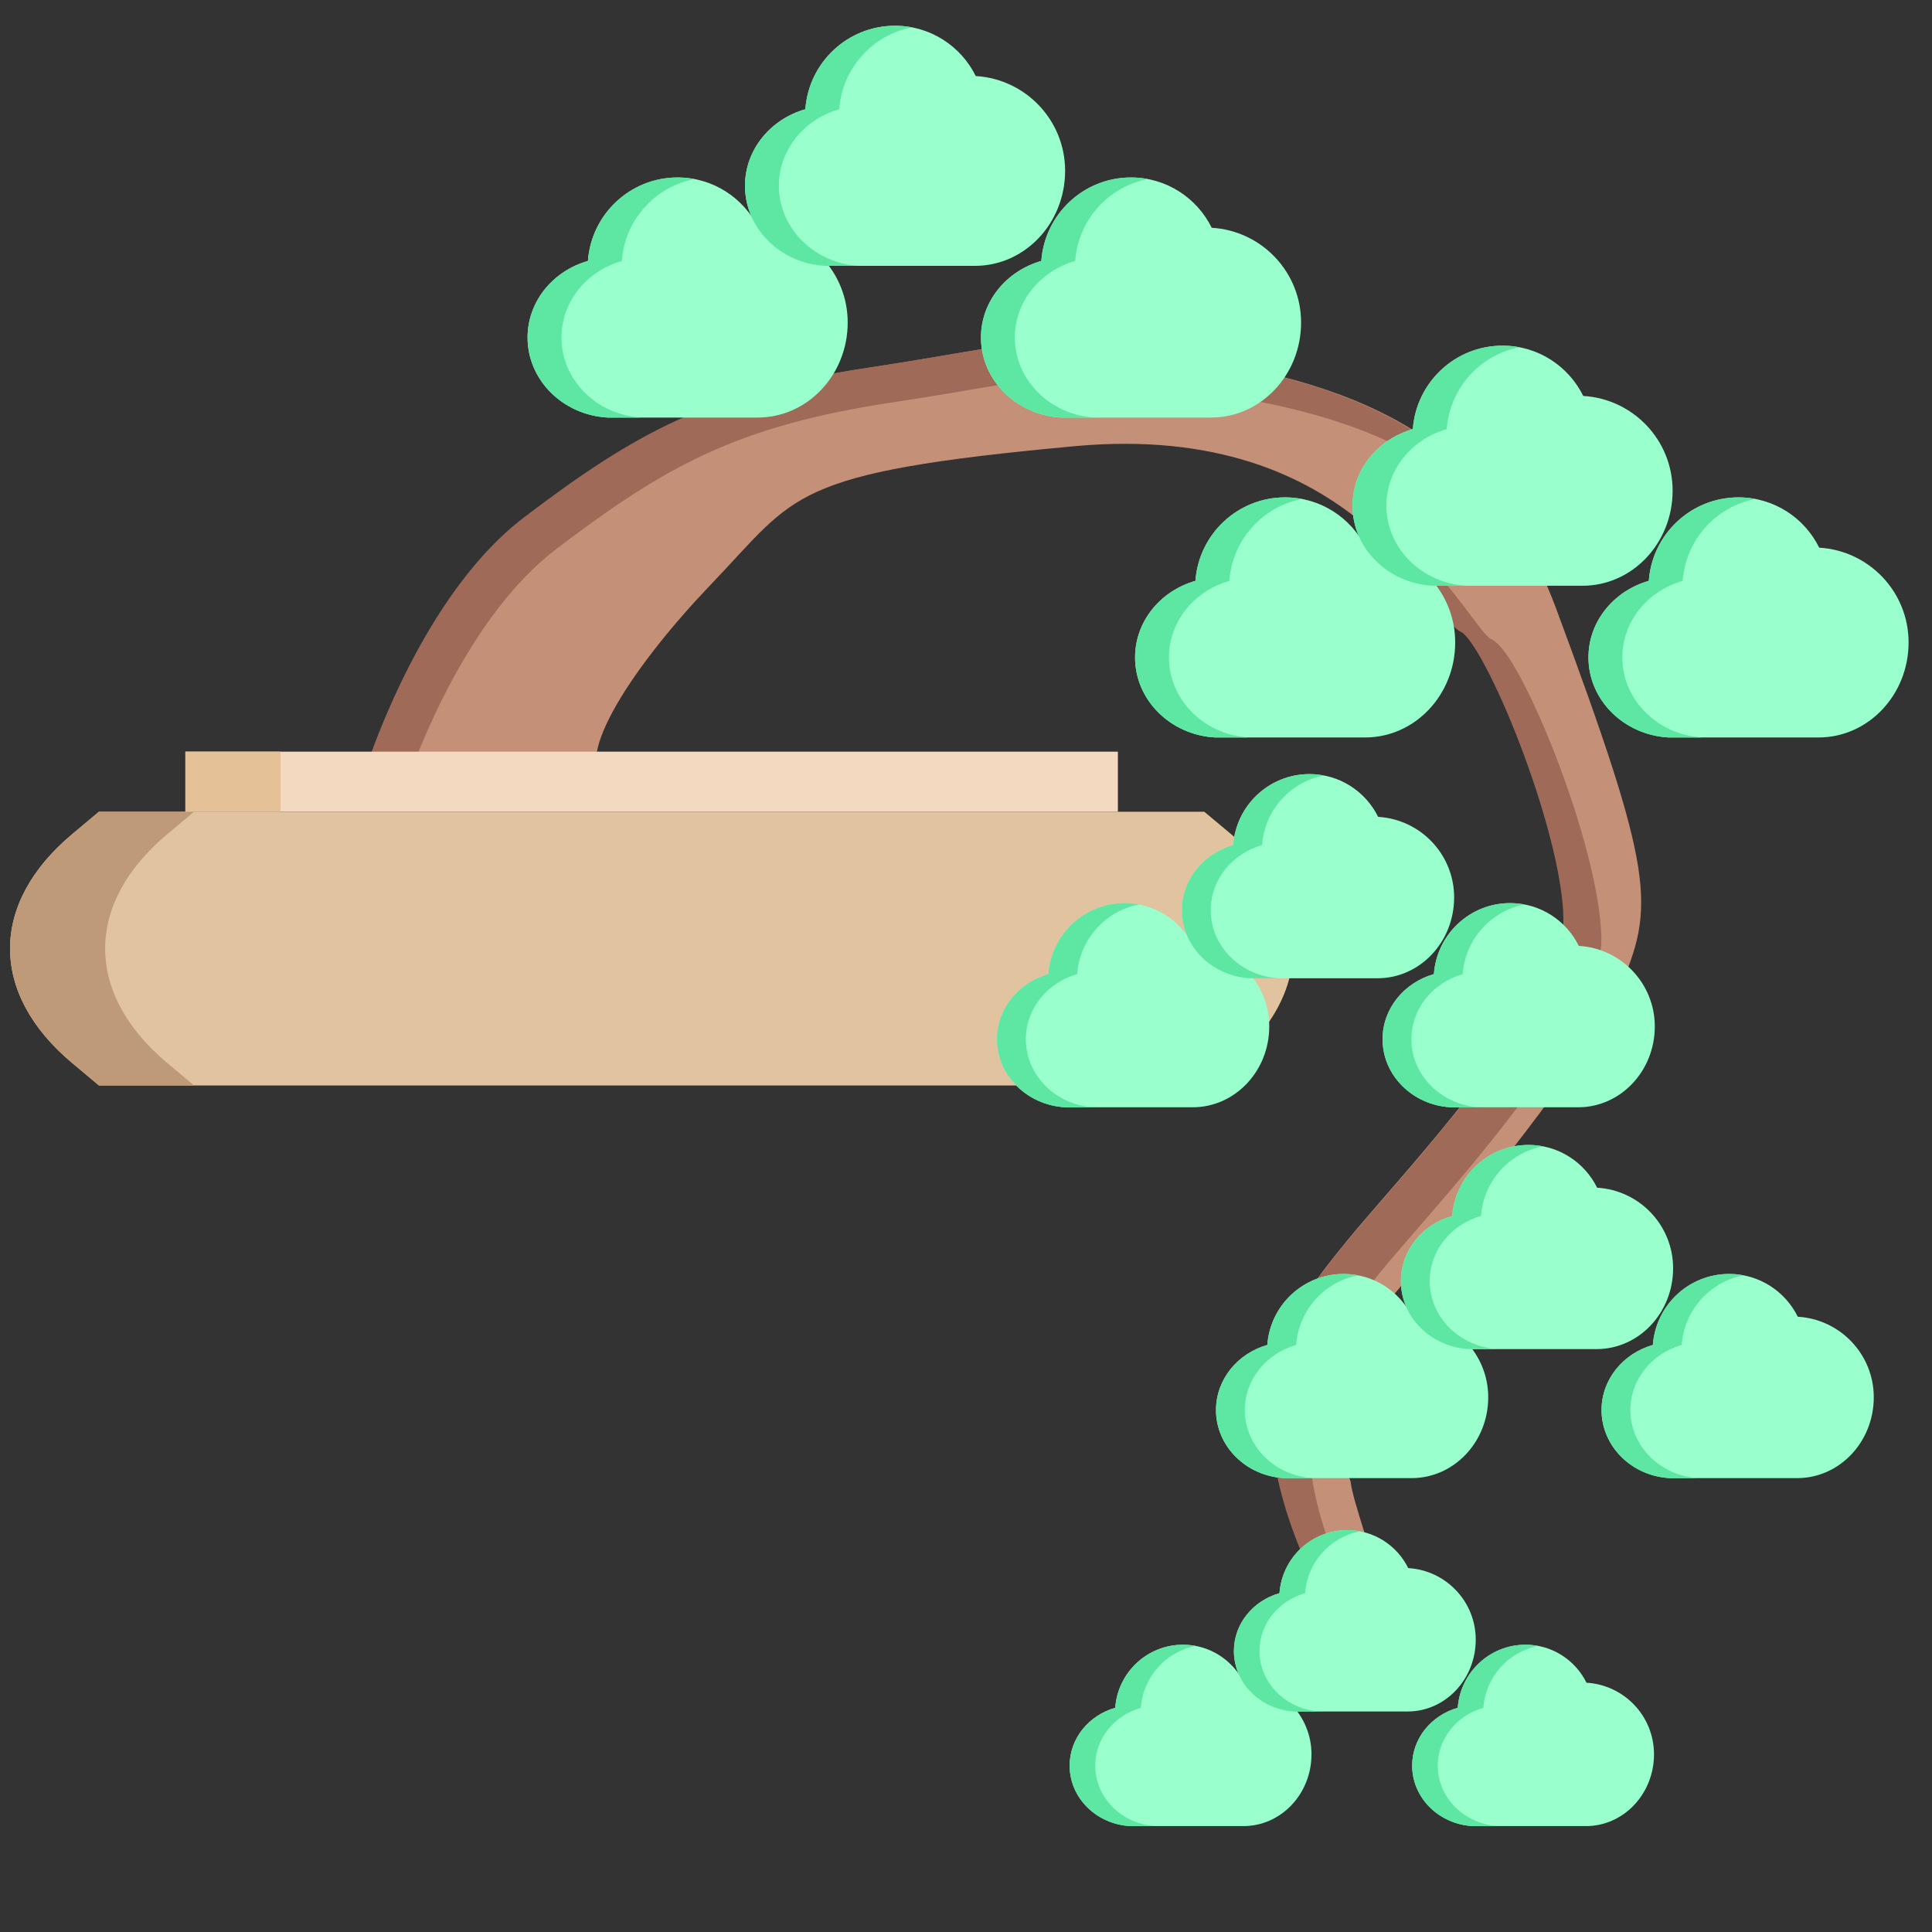 <?xml version="1.0" encoding="UTF-8" standalone="no"?>
<!-- Created with Inkscape (http://www.inkscape.org/) -->

<svg
   width="500"
   height="500"
   viewBox="0 0 132.292 132.292"
   version="1.1"
   id="svg2515"
   inkscape:version="1.1.2 (b8e25be833, 2022-02-05)"
   sodipodi:docname="bonsai06s06normal.svg"
   inkscape:export-filename="C:\Users\Lenovo\Desktop\Coding\Media files\Bonsais\bonsai06.png"
   inkscape:export-xdpi="96"
   inkscape:export-ydpi="96"
   xmlns:inkscape="http://www.inkscape.org/namespaces/inkscape"
   xmlns:sodipodi="http://sodipodi.sourceforge.net/DTD/sodipodi-0.dtd"
   xmlns="http://www.w3.org/2000/svg"
   xmlns:svg="http://www.w3.org/2000/svg"
   xmlns:sketch="http://www.bohemiancoding.com/sketch/ns">
  <rect x="0" y="0" width="132.292" height="132.292" fill="#333333" stroke="none"/>
  <sodipodi:namedview
     id="namedview2517"
     pagecolor="#ffffff"
     bordercolor="#666666"
     borderopacity="1.0"
     inkscape:pageshadow="2"
     inkscape:pageopacity="0.0"
     inkscape:pagecheckerboard="0"
     inkscape:document-units="mm"
     showgrid="false"
     units="px"
     inkscape:zoom="1.4142136"
     inkscape:cx="272.58966"
     inkscape:cy="248.54803"
     inkscape:window-width="1920"
     inkscape:window-height="1001"
     inkscape:window-x="-9"
     inkscape:window-y="-9"
     inkscape:window-maximized="1"
     inkscape:current-layer="g17992"
     showguides="false" />
  <defs
     id="defs2512">
    <marker
       style="overflow:visible"
       id="Arrow1Sstart"
       refX="0.0"
       refY="0.0"
       orient="auto"
       inkscape:stockid="Arrow1Sstart"
       inkscape:isstock="true">
      <path
         transform="scale(0.2) translate(6,0)"
         style="fill-rule:evenodd;fill:context-stroke;stroke:context-stroke;stroke-width:1.0pt"
         d="M 0.0,0.0 L 5.0,-5.0 L -12.5,0.0 L 5.0,5.0 L 0.0,0.0 z "
         id="path24092" />
    </marker>
    <marker
       style="overflow:visible"
       id="Arrow1Mstart"
       refX="0.0"
       refY="0.0"
       orient="auto"
       inkscape:stockid="Arrow1Mstart"
       inkscape:isstock="true">
      <path
         transform="scale(0.4) translate(10,0)"
         style="fill-rule:evenodd;fill:context-stroke;stroke:context-stroke;stroke-width:1.0pt"
         d="M 0.0,0.0 L 5.0,-5.0 L -12.5,0.0 L 5.0,5.0 L 0.0,0.0 z "
         id="path24086" />
    </marker>
    <marker
       style="overflow:visible"
       id="Arrow1Lstart"
       refX="0.0"
       refY="0.0"
       orient="auto"
       inkscape:stockid="Arrow1Lstart"
       inkscape:isstock="true">
      <path
         transform="scale(0.8) translate(12.5,0)"
         style="fill-rule:evenodd;fill:context-stroke;stroke:context-stroke;stroke-width:1.0pt"
         d="M 0.0,0.0 L 5.0,-5.0 L -12.5,0.0 L 5.0,5.0 L 0.0,0.0 z "
         id="path24080" />
    </marker>
    <marker
       style="overflow:visible;"
       id="Arrow1Lend"
       refX="0.0"
       refY="0.0"
       orient="auto"
       inkscape:stockid="Arrow1Lend"
       inkscape:isstock="true">
      <path
         transform="scale(0.8) rotate(180) translate(12.5,0)"
         style="fill-rule:evenodd;fill:context-stroke;stroke:context-stroke;stroke-width:1.0pt;"
         d="M 0.0,0.0 L 5.0,-5.0 L -12.5,0.0 L 5.0,5.0 L 0.0,0.0 z "
         id="path24083" />
    </marker>
  </defs>
  <g
     inkscape:label="Full Cascade Style"
     inkscape:groupmode="layer"
     id="g17992"
     style="display:inline">
    <g
       id="g17906"
       transform="translate(124.689,23.388)">
      <path
         style="fill:#c49078;fill-opacity:1;stroke:#c49078;stroke-width:1;stroke-linecap:round;stroke-linejoin:round;stroke-miterlimit:4;stroke-dasharray:none;stroke-opacity:1"
         d="m -99.5,30.839 c 0,0 3.639,-12.736 11.176,-18.454 7.538,-5.718 12.497,-8.478 23.143,-10.087 10.646,-1.609 11.595,-2.514 19.483,-1.089 7.888,1.425 21.667,2.638 27.063,17.164 6.816,18.35 6.726,20.263 4.387,25.722 -2.339,5.458 -12.83,17.761 -15.335,20.793 -4.938,5.978 -5.458,8.317 -3.119,13.256 0.331,2.903 6.162,16.325 -1.302,6.779 -6.495,-13.277 -1.297,-18.995 1.822,-22.894 3.119,-3.899 15.179,-16.423 15.075,-22.613 -0.104,-6.19 -5.458,-19.234 -7.278,-20.013 -1.819,-0.78 -7.018,-14.555 -26.771,-12.736 -19.753,1.819 -19.234,3.379 -25.212,9.617 -5.153,5.377 -9.877,12.216 -7.278,14.035 2.599,1.819 -15.855,0.52 -15.855,0.52 z"
         id="path17902"
         sodipodi:nodetypes="cssssssccssssssc" />
      <path
         id="path17904"
         style="display:inline;fill:#9f6a57;fill-opacity:1;stroke:#9f6a57;stroke-width:3.78;stroke-linecap:round;stroke-linejoin:round;stroke-miterlimit:4;stroke-dasharray:none;stroke-opacity:1"
         d="m -198.508,1.9 c -11.866,0.222 -22.698,2.985 -47.846,6.785 -40.237,6.081 -58.981,16.513 -87.469,38.125 -28.488,21.612 -42.24,69.746 -42.24,69.746 0,0 4.051,0.251 7.529,0.463 4.265,-12.64 17.664,-47.52 40.734,-65.021 28.488,-21.612 47.234,-32.044 87.471,-38.125 40.237,-6.081 43.823,-9.501 73.637,-4.115 20.118,3.635 50.364,6.927 74.182,25.539 C -117.043,12.063 -150.858,8.517 -172.717,4.568 -183.897,2.549 -191.388,1.767 -198.508,1.9 Z m 85.471,47.498 c 12.09,11.36 17.784,22.611 20.875,23.936 6.876,2.947 27.112,52.246 27.506,75.641 0.394,23.395 -45.188,70.73 -56.977,85.465 -11.788,14.735 -31.437,36.348 -6.889,86.527 6.327,8.092 10.122,11.807 12.195,12.594 -1.725,-1.897 -3.752,-4.311 -6.172,-7.406 -24.548,-50.18 -4.9,-71.792 6.889,-86.527 11.788,-14.735 57.37,-62.07 56.977,-85.465 C -59.027,130.767 -79.262,81.469 -86.139,78.521 -89.703,76.994 -96.725,62.271 -113.037,49.398 Z"
         transform="scale(0.265)" />
    </g>
    <g
       id="g1638-6-9"
       transform="matrix(0.465,0,0,-0.259,-410.09,410.306)"
       style="display:inline">
      <path
         d="m 1063.22,1363.63 -3.97,5.96 H 896.482 l -3.956,-5.96 c -12.178,-18.31 -12.178,-42.14 0,-60.45 l 3.956,-5.96 h 162.768 l 3.97,5.96 c 12.17,18.31 12.17,42.14 0,60.45"
         style="fill:#e1c39f;fill-opacity:1;fill-rule:nonzero;stroke:none;stroke-width:0.1"
         id="path314-0-6-2" />
      <path
         d="m 909.212,1385.47 h 137.318 v -15.88 H 909.212 v 15.88"
         style="fill:#f3d9bf;fill-opacity:1;fill-rule:nonzero;stroke:none;stroke-width:0.1"
         id="path316-2-8" />
      <path
         d="m 906.53,1363.63 3.957,5.96 h -14.005 l -3.956,-5.96 c -12.178,-18.31 -12.178,-42.14 0,-60.45 l 3.956,-5.96 h 14.005 l -3.957,5.96 c -12.177,18.31 -12.177,42.14 0,60.45"
         style="fill:#be9a79;fill-opacity:1;fill-rule:nonzero;stroke:none;stroke-width:0.1"
         id="path326-2-5" />
      <path
         d="m 909.212,1385.47 h 14.005 v -15.88 h -14.005 v 15.88"
         style="fill:#e4c196;fill-opacity:1;fill-rule:nonzero;stroke:none;stroke-width:0.1"
         id="path328-0-85" />
    </g>
    <g
       id="g22226-7-9-2-1-7-1-9-9"
       transform="matrix(0.548,0,0,0.548,-17.074,-24.525)"
       style="display:inline">
      <g
         id="g22138-0-2-3-3-8-5-6-7"
         transform="translate(-26.833,54.443)">
        <g
           id="Page-1-8-2-4-6-9-2-5-2-6"
           stroke="none"
           stroke-width="1"
           fill="none"
           fill-rule="evenodd"
           sketch:type="MSPage"
           style="fill:#81cc29;fill-opacity:1"
           transform="matrix(1.25,0,0,1.25,123.912,12.486)">
          <g
             id="Icon-Set-Filled-29-3-8-1-3-1-6-7"
             sketch:type="MSLayerGroup"
             transform="translate(-519,-781)"
             fill="#000000"
             style="fill:#81cc29;fill-opacity:1">
            <path
               d="M 542.067,786.028 C 540.599,783.053 537.543,781 534,781 c -4.749,0 -8.63,3.682 -8.967,8.345 C 521.542,790.34 519,793.39 519,797 c 0,4.26 3.54,7.755 8,8 h 15 c 4.966,0 9,-4.253 9,-9.5 0,-5.056 -3.951,-9.177 -8.933,-9.472"
               id="cloud-6-3-9-3-3-5-0-9"
               sketch:type="MSShapeGroup"
               style="fill:#99ffcc;fill-opacity:1" />
          </g>
        </g>
        <path
           id="cloud-7-3-9-3-2-2-1-5-4"
           style="fill:#5de7a2;fill-opacity:1;fill-rule:evenodd;stroke:none;stroke-width:1.25"
           d="m 142.661,12.485 c -5.936,0 -10.787,4.603 -11.209,10.431 -4.364,1.244 -7.542,5.056 -7.542,9.569 0,5.325 4.425,9.694 10,10 h 4.234 c -5.575,-0.306 -10,-4.675 -10,-10 0,-4.512 3.178,-8.325 7.542,-9.569 0.37,-5.117 4.154,-9.289 9.09,-10.231 -0.685,-0.131 -1.391,-0.201 -2.115,-0.201 z" />
      </g>
      <g
         id="g22138-4-6-3-7-9-4-4-0-3"
         transform="translate(0.334,35.485)"
         style="display:inline">
        <g
           id="Page-1-8-0-8-6-2-5-8-5-9-8"
           stroke="none"
           stroke-width="1"
           fill="none"
           fill-rule="evenodd"
           sketch:type="MSPage"
           style="fill:#81cc29;fill-opacity:1"
           transform="matrix(1.25,0,0,1.25,123.912,12.486)">
          <g
             id="Icon-Set-Filled-2-7-9-1-2-5-8-4-8"
             sketch:type="MSLayerGroup"
             transform="translate(-519,-781)"
             fill="#000000"
             style="fill:#81cc29;fill-opacity:1">
            <path
               d="M 542.067,786.028 C 540.599,783.053 537.543,781 534,781 c -4.749,0 -8.63,3.682 -8.967,8.345 C 521.542,790.34 519,793.39 519,797 c 0,4.26 3.54,7.755 8,8 h 15 c 4.966,0 9,-4.253 9,-9.5 0,-5.056 -3.951,-9.177 -8.933,-9.472"
               id="cloud-1-4-0-9-8-7-3-6-5"
               sketch:type="MSShapeGroup"
               style="fill:#99ffcc;fill-opacity:1" />
          </g>
        </g>
        <path
           id="cloud-7-8-8-3-7-8-5-1-6-2"
           style="fill:#5de7a2;fill-opacity:1;fill-rule:evenodd;stroke:none;stroke-width:1.25"
           d="m 142.661,12.485 c -5.936,0 -10.787,4.603 -11.209,10.431 -4.364,1.244 -7.542,5.056 -7.542,9.569 0,5.325 4.425,9.694 10,10 h 4.234 c -5.575,-0.306 -10,-4.675 -10,-10 0,-4.512 3.178,-8.325 7.542,-9.569 0.37,-5.117 4.154,-9.289 9.09,-10.231 -0.685,-0.131 -1.391,-0.201 -2.115,-0.201 z" />
      </g>
      <g
         id="g22138-5-3-3-7-3-8-2-5-5"
         transform="translate(29.819,54.443)"
         style="display:inline">
        <g
           id="Page-1-8-4-1-3-5-1-2-5-5-3"
           stroke="none"
           stroke-width="1"
           fill="none"
           fill-rule="evenodd"
           sketch:type="MSPage"
           style="fill:#81cc29;fill-opacity:1"
           transform="matrix(1.25,0,0,1.25,123.912,12.486)">
          <g
             id="Icon-Set-Filled-8-8-5-8-2-7-4-6-28"
             sketch:type="MSLayerGroup"
             transform="translate(-519,-781)"
             fill="#000000"
             style="fill:#81cc29;fill-opacity:1">
            <path
               d="M 542.067,786.028 C 540.599,783.053 537.543,781 534,781 c -4.749,0 -8.63,3.682 -8.967,8.345 C 521.542,790.34 519,793.39 519,797 c 0,4.26 3.54,7.755 8,8 h 15 c 4.966,0 9,-4.253 9,-9.5 0,-5.056 -3.951,-9.177 -8.933,-9.472"
               id="cloud-3-11-3-0-3-6-8-6-4"
               sketch:type="MSShapeGroup"
               style="fill:#99ffcc;fill-opacity:1" />
          </g>
        </g>
        <path
           id="cloud-7-4-4-6-2-0-5-8-0-0"
           style="fill:#5de7a2;fill-opacity:1;fill-rule:evenodd;stroke:none;stroke-width:1.25"
           d="m 142.661,12.485 c -5.936,0 -10.787,4.603 -11.209,10.431 -4.364,1.244 -7.542,5.056 -7.542,9.569 0,5.325 4.425,9.694 10,10 h 4.234 c -5.575,-0.306 -10,-4.675 -10,-10 0,-4.512 3.178,-8.325 7.542,-9.569 0.37,-5.117 4.154,-9.289 9.09,-10.231 -0.685,-0.131 -1.391,-0.201 -2.115,-0.201 z" />
      </g>
    </g>
    <g
       id="g22226-7-9-2-1-7-1-9-7"
       transform="matrix(0.548,0,0,0.548,24.524,-2.62)"
       style="display:inline">
      <g
         id="g22138-0-2-3-3-8-5-6-0"
         transform="translate(-26.833,54.443)">
        <g
           id="Page-1-8-2-4-6-9-2-5-2-0"
           stroke="none"
           stroke-width="1"
           fill="none"
           fill-rule="evenodd"
           sketch:type="MSPage"
           style="fill:#81cc29;fill-opacity:1"
           transform="matrix(1.25,0,0,1.25,123.912,12.486)">
          <g
             id="Icon-Set-Filled-29-3-8-1-3-1-6-1"
             sketch:type="MSLayerGroup"
             transform="translate(-519,-781)"
             fill="#000000"
             style="fill:#81cc29;fill-opacity:1">
            <path
               d="M 542.067,786.028 C 540.599,783.053 537.543,781 534,781 c -4.749,0 -8.63,3.682 -8.967,8.345 C 521.542,790.34 519,793.39 519,797 c 0,4.26 3.54,7.755 8,8 h 15 c 4.966,0 9,-4.253 9,-9.5 0,-5.056 -3.951,-9.177 -8.933,-9.472"
               id="cloud-6-3-9-3-3-5-0-1"
               sketch:type="MSShapeGroup"
               style="fill:#99ffcc;fill-opacity:1" />
          </g>
        </g>
        <path
           id="cloud-7-3-9-3-2-2-1-5-6"
           style="fill:#5de7a2;fill-opacity:1;fill-rule:evenodd;stroke:none;stroke-width:1.25"
           d="m 142.661,12.485 c -5.936,0 -10.787,4.603 -11.209,10.431 -4.364,1.244 -7.542,5.056 -7.542,9.569 0,5.325 4.425,9.694 10,10 h 4.234 c -5.575,-0.306 -10,-4.675 -10,-10 0,-4.512 3.178,-8.325 7.542,-9.569 0.37,-5.117 4.154,-9.289 9.09,-10.231 -0.685,-0.131 -1.391,-0.201 -2.115,-0.201 z" />
      </g>
      <g
         id="g22138-4-6-3-7-9-4-4-0-35"
         transform="translate(0.334,35.485)"
         style="display:inline">
        <g
           id="Page-1-8-0-8-6-2-5-8-5-9-3"
           stroke="none"
           stroke-width="1"
           fill="none"
           fill-rule="evenodd"
           sketch:type="MSPage"
           style="fill:#81cc29;fill-opacity:1"
           transform="matrix(1.25,0,0,1.25,123.912,12.486)">
          <g
             id="Icon-Set-Filled-2-7-9-1-2-5-8-4-87"
             sketch:type="MSLayerGroup"
             transform="translate(-519,-781)"
             fill="#000000"
             style="fill:#81cc29;fill-opacity:1">
            <path
               d="M 542.067,786.028 C 540.599,783.053 537.543,781 534,781 c -4.749,0 -8.63,3.682 -8.967,8.345 C 521.542,790.34 519,793.39 519,797 c 0,4.26 3.54,7.755 8,8 h 15 c 4.966,0 9,-4.253 9,-9.5 0,-5.056 -3.951,-9.177 -8.933,-9.472"
               id="cloud-1-4-0-9-8-7-3-6-6"
               sketch:type="MSShapeGroup"
               style="fill:#99ffcc;fill-opacity:1" />
          </g>
        </g>
        <path
           id="cloud-7-8-8-3-7-8-5-1-6-1"
           style="fill:#5de7a2;fill-opacity:1;fill-rule:evenodd;stroke:none;stroke-width:1.25"
           d="m 142.661,12.485 c -5.936,0 -10.787,4.603 -11.209,10.431 -4.364,1.244 -7.542,5.056 -7.542,9.569 0,5.325 4.425,9.694 10,10 h 4.234 c -5.575,-0.306 -10,-4.675 -10,-10 0,-4.512 3.178,-8.325 7.542,-9.569 0.37,-5.117 4.154,-9.289 9.09,-10.231 -0.685,-0.131 -1.391,-0.201 -2.115,-0.201 z" />
      </g>
      <g
         id="g22138-5-3-3-7-3-8-2-5-6"
         transform="translate(29.819,54.443)"
         style="display:inline">
        <g
           id="Page-1-8-4-1-3-5-1-2-5-5-9"
           stroke="none"
           stroke-width="1"
           fill="none"
           fill-rule="evenodd"
           sketch:type="MSPage"
           style="fill:#81cc29;fill-opacity:1"
           transform="matrix(1.25,0,0,1.25,123.912,12.486)">
          <g
             id="Icon-Set-Filled-8-8-5-8-2-7-4-6-5"
             sketch:type="MSLayerGroup"
             transform="translate(-519,-781)"
             fill="#000000"
             style="fill:#81cc29;fill-opacity:1">
            <path
               d="M 542.067,786.028 C 540.599,783.053 537.543,781 534,781 c -4.749,0 -8.63,3.682 -8.967,8.345 C 521.542,790.34 519,793.39 519,797 c 0,4.26 3.54,7.755 8,8 h 15 c 4.966,0 9,-4.253 9,-9.5 0,-5.056 -3.951,-9.177 -8.933,-9.472"
               id="cloud-3-11-3-0-3-6-8-6-1"
               sketch:type="MSShapeGroup"
               style="fill:#99ffcc;fill-opacity:1" />
          </g>
        </g>
        <path
           id="cloud-7-4-4-6-2-0-5-8-0-02"
           style="fill:#5de7a2;fill-opacity:1;fill-rule:evenodd;stroke:none;stroke-width:1.25"
           d="m 142.661,12.485 c -5.936,0 -10.787,4.603 -11.209,10.431 -4.364,1.244 -7.542,5.056 -7.542,9.569 0,5.325 4.425,9.694 10,10 h 4.234 c -5.575,-0.306 -10,-4.675 -10,-10 0,-4.512 3.178,-8.325 7.542,-9.569 0.37,-5.117 4.154,-9.289 9.09,-10.231 -0.685,-0.131 -1.391,-0.201 -2.115,-0.201 z" />
      </g>
    </g>
    <g
       id="g22226-7-9-2-1-7-1-9-4"
       transform="matrix(0.466,0,0,0.466,23.032,30.651)"
       style="display:inline">
      <g
         id="g22138-0-2-3-3-8-5-6-01"
         transform="translate(-26.833,54.443)">
        <g
           id="Page-1-8-2-4-6-9-2-5-2-7"
           stroke="none"
           stroke-width="1"
           fill="none"
           fill-rule="evenodd"
           sketch:type="MSPage"
           style="fill:#81cc29;fill-opacity:1"
           transform="matrix(1.25,0,0,1.25,123.912,12.486)">
          <g
             id="Icon-Set-Filled-29-3-8-1-3-1-6-3"
             sketch:type="MSLayerGroup"
             transform="translate(-519,-781)"
             fill="#000000"
             style="fill:#81cc29;fill-opacity:1">
            <path
               d="M 542.067,786.028 C 540.599,783.053 537.543,781 534,781 c -4.749,0 -8.63,3.682 -8.967,8.345 C 521.542,790.34 519,793.39 519,797 c 0,4.26 3.54,7.755 8,8 h 15 c 4.966,0 9,-4.253 9,-9.5 0,-5.056 -3.951,-9.177 -8.933,-9.472"
               id="cloud-6-3-9-3-3-5-0-0"
               sketch:type="MSShapeGroup"
               style="fill:#99ffcc;fill-opacity:1" />
          </g>
        </g>
        <path
           id="cloud-7-3-9-3-2-2-1-5-7"
           style="fill:#5de7a2;fill-opacity:1;fill-rule:evenodd;stroke:none;stroke-width:1.25"
           d="m 142.661,12.485 c -5.936,0 -10.787,4.603 -11.209,10.431 -4.364,1.244 -7.542,5.056 -7.542,9.569 0,5.325 4.425,9.694 10,10 h 4.234 c -5.575,-0.306 -10,-4.675 -10,-10 0,-4.512 3.178,-8.325 7.542,-9.569 0.37,-5.117 4.154,-9.289 9.09,-10.231 -0.685,-0.131 -1.391,-0.201 -2.115,-0.201 z" />
      </g>
      <g
         id="g22138-4-6-3-7-9-4-4-0-42"
         transform="translate(0.334,35.485)"
         style="display:inline">
        <g
           id="Page-1-8-0-8-6-2-5-8-5-9-6"
           stroke="none"
           stroke-width="1"
           fill="none"
           fill-rule="evenodd"
           sketch:type="MSPage"
           style="fill:#81cc29;fill-opacity:1"
           transform="matrix(1.25,0,0,1.25,123.912,12.486)">
          <g
             id="Icon-Set-Filled-2-7-9-1-2-5-8-4-3"
             sketch:type="MSLayerGroup"
             transform="translate(-519,-781)"
             fill="#000000"
             style="fill:#81cc29;fill-opacity:1">
            <path
               d="M 542.067,786.028 C 540.599,783.053 537.543,781 534,781 c -4.749,0 -8.63,3.682 -8.967,8.345 C 521.542,790.34 519,793.39 519,797 c 0,4.26 3.54,7.755 8,8 h 15 c 4.966,0 9,-4.253 9,-9.5 0,-5.056 -3.951,-9.177 -8.933,-9.472"
               id="cloud-1-4-0-9-8-7-3-6-63"
               sketch:type="MSShapeGroup"
               style="fill:#99ffcc;fill-opacity:1" />
          </g>
        </g>
        <path
           id="cloud-7-8-8-3-7-8-5-1-6-10"
           style="fill:#5de7a2;fill-opacity:1;fill-rule:evenodd;stroke:none;stroke-width:1.25"
           d="m 142.661,12.485 c -5.936,0 -10.787,4.603 -11.209,10.431 -4.364,1.244 -7.542,5.056 -7.542,9.569 0,5.325 4.425,9.694 10,10 h 4.234 c -5.575,-0.306 -10,-4.675 -10,-10 0,-4.512 3.178,-8.325 7.542,-9.569 0.37,-5.117 4.154,-9.289 9.09,-10.231 -0.685,-0.131 -1.391,-0.201 -2.115,-0.201 z" />
      </g>
      <g
         id="g22138-5-3-3-7-3-8-2-5-9"
         transform="translate(29.819,54.443)"
         style="display:inline">
        <g
           id="Page-1-8-4-1-3-5-1-2-5-5-7"
           stroke="none"
           stroke-width="1"
           fill="none"
           fill-rule="evenodd"
           sketch:type="MSPage"
           style="fill:#81cc29;fill-opacity:1"
           transform="matrix(1.25,0,0,1.25,123.912,12.486)">
          <g
             id="Icon-Set-Filled-8-8-5-8-2-7-4-6-6"
             sketch:type="MSLayerGroup"
             transform="translate(-519,-781)"
             fill="#000000"
             style="fill:#81cc29;fill-opacity:1">
            <path
               d="M 542.067,786.028 C 540.599,783.053 537.543,781 534,781 c -4.749,0 -8.63,3.682 -8.967,8.345 C 521.542,790.34 519,793.39 519,797 c 0,4.26 3.54,7.755 8,8 h 15 c 4.966,0 9,-4.253 9,-9.5 0,-5.056 -3.951,-9.177 -8.933,-9.472"
               id="cloud-3-11-3-0-3-6-8-6-7"
               sketch:type="MSShapeGroup"
               style="fill:#99ffcc;fill-opacity:1" />
          </g>
        </g>
        <path
           id="cloud-7-4-4-6-2-0-5-8-0-9"
           style="fill:#5de7a2;fill-opacity:1;fill-rule:evenodd;stroke:none;stroke-width:1.25"
           d="m 142.661,12.485 c -5.936,0 -10.787,4.603 -11.209,10.431 -4.364,1.244 -7.542,5.056 -7.542,9.569 0,5.325 4.425,9.694 10,10 h 4.234 c -5.575,-0.306 -10,-4.675 -10,-10 0,-4.512 3.178,-8.325 7.542,-9.569 0.37,-5.117 4.154,-9.289 9.09,-10.231 -0.685,-0.131 -1.391,-0.201 -2.115,-0.201 z" />
      </g>
    </g>
    <g
       id="g22226-7-9-2-1-7-1-9-4-3"
       transform="matrix(0.466,0,0,0.466,38.026,56.044)"
       style="display:inline">
      <g
         id="g22138-0-2-3-3-8-5-6-01-8"
         transform="translate(-26.833,54.443)">
        <g
           id="Page-1-8-2-4-6-9-2-5-2-7-6"
           stroke="none"
           stroke-width="1"
           fill="none"
           fill-rule="evenodd"
           sketch:type="MSPage"
           style="fill:#81cc29;fill-opacity:1"
           transform="matrix(1.25,0,0,1.25,123.912,12.486)">
          <g
             id="Icon-Set-Filled-29-3-8-1-3-1-6-3-2"
             sketch:type="MSLayerGroup"
             transform="translate(-519,-781)"
             fill="#000000"
             style="fill:#81cc29;fill-opacity:1">
            <path
               d="M 542.067,786.028 C 540.599,783.053 537.543,781 534,781 c -4.749,0 -8.63,3.682 -8.967,8.345 C 521.542,790.34 519,793.39 519,797 c 0,4.26 3.54,7.755 8,8 h 15 c 4.966,0 9,-4.253 9,-9.5 0,-5.056 -3.951,-9.177 -8.933,-9.472"
               id="cloud-6-3-9-3-3-5-0-0-5"
               sketch:type="MSShapeGroup"
               style="fill:#99ffcc;fill-opacity:1" />
          </g>
        </g>
        <path
           id="cloud-7-3-9-3-2-2-1-5-7-1"
           style="fill:#5de7a2;fill-opacity:1;fill-rule:evenodd;stroke:none;stroke-width:1.25"
           d="m 142.661,12.485 c -5.936,0 -10.787,4.603 -11.209,10.431 -4.364,1.244 -7.542,5.056 -7.542,9.569 0,5.325 4.425,9.694 10,10 h 4.234 c -5.575,-0.306 -10,-4.675 -10,-10 0,-4.512 3.178,-8.325 7.542,-9.569 0.37,-5.117 4.154,-9.289 9.09,-10.231 -0.685,-0.131 -1.391,-0.201 -2.115,-0.201 z" />
      </g>
      <g
         id="g22138-4-6-3-7-9-4-4-0-42-7"
         transform="translate(0.334,35.485)"
         style="display:inline">
        <g
           id="Page-1-8-0-8-6-2-5-8-5-9-6-9"
           stroke="none"
           stroke-width="1"
           fill="none"
           fill-rule="evenodd"
           sketch:type="MSPage"
           style="fill:#81cc29;fill-opacity:1"
           transform="matrix(1.25,0,0,1.25,123.912,12.486)">
          <g
             id="Icon-Set-Filled-2-7-9-1-2-5-8-4-3-5"
             sketch:type="MSLayerGroup"
             transform="translate(-519,-781)"
             fill="#000000"
             style="fill:#81cc29;fill-opacity:1">
            <path
               d="M 542.067,786.028 C 540.599,783.053 537.543,781 534,781 c -4.749,0 -8.63,3.682 -8.967,8.345 C 521.542,790.34 519,793.39 519,797 c 0,4.26 3.54,7.755 8,8 h 15 c 4.966,0 9,-4.253 9,-9.5 0,-5.056 -3.951,-9.177 -8.933,-9.472"
               id="cloud-1-4-0-9-8-7-3-6-63-2"
               sketch:type="MSShapeGroup"
               style="fill:#99ffcc;fill-opacity:1" />
          </g>
        </g>
        <path
           id="cloud-7-8-8-3-7-8-5-1-6-10-8"
           style="fill:#5de7a2;fill-opacity:1;fill-rule:evenodd;stroke:none;stroke-width:1.25"
           d="m 142.661,12.485 c -5.936,0 -10.787,4.603 -11.209,10.431 -4.364,1.244 -7.542,5.056 -7.542,9.569 0,5.325 4.425,9.694 10,10 h 4.234 c -5.575,-0.306 -10,-4.675 -10,-10 0,-4.512 3.178,-8.325 7.542,-9.569 0.37,-5.117 4.154,-9.289 9.09,-10.231 -0.685,-0.131 -1.391,-0.201 -2.115,-0.201 z" />
      </g>
      <g
         id="g22138-5-3-3-7-3-8-2-5-9-2"
         transform="translate(29.819,54.443)"
         style="display:inline">
        <g
           id="Page-1-8-4-1-3-5-1-2-5-5-7-3"
           stroke="none"
           stroke-width="1"
           fill="none"
           fill-rule="evenodd"
           sketch:type="MSPage"
           style="fill:#81cc29;fill-opacity:1"
           transform="matrix(1.25,0,0,1.25,123.912,12.486)">
          <g
             id="Icon-Set-Filled-8-8-5-8-2-7-4-6-6-6"
             sketch:type="MSLayerGroup"
             transform="translate(-519,-781)"
             fill="#000000"
             style="fill:#81cc29;fill-opacity:1">
            <path
               d="M 542.067,786.028 C 540.599,783.053 537.543,781 534,781 c -4.749,0 -8.63,3.682 -8.967,8.345 C 521.542,790.34 519,793.39 519,797 c 0,4.26 3.54,7.755 8,8 h 15 c 4.966,0 9,-4.253 9,-9.5 0,-5.056 -3.951,-9.177 -8.933,-9.472"
               id="cloud-3-11-3-0-3-6-8-6-7-4"
               sketch:type="MSShapeGroup"
               style="fill:#99ffcc;fill-opacity:1" />
          </g>
        </g>
        <path
           id="cloud-7-4-4-6-2-0-5-8-0-9-1"
           style="fill:#5de7a2;fill-opacity:1;fill-rule:evenodd;stroke:none;stroke-width:1.25"
           d="m 142.661,12.485 c -5.936,0 -10.787,4.603 -11.209,10.431 -4.364,1.244 -7.542,5.056 -7.542,9.569 0,5.325 4.425,9.694 10,10 h 4.234 c -5.575,-0.306 -10,-4.675 -10,-10 0,-4.512 3.178,-8.325 7.542,-9.569 0.37,-5.117 4.154,-9.289 9.09,-10.231 -0.685,-0.131 -1.391,-0.201 -2.115,-0.201 z" />
      </g>
    </g>
    <g
       id="g22226-7-9-2-1-7-1-9-4-8"
       transform="matrix(0.414,0,0,0.414,33.052,84.912)"
       style="display:inline">
      <g
         id="g22138-0-2-3-3-8-5-6-01-0"
         transform="translate(-26.833,54.443)">
        <g
           id="Page-1-8-2-4-6-9-2-5-2-7-2"
           stroke="none"
           stroke-width="1"
           fill="none"
           fill-rule="evenodd"
           sketch:type="MSPage"
           style="fill:#81cc29;fill-opacity:1"
           transform="matrix(1.25,0,0,1.25,123.912,12.486)">
          <g
             id="Icon-Set-Filled-29-3-8-1-3-1-6-3-6"
             sketch:type="MSLayerGroup"
             transform="translate(-519,-781)"
             fill="#000000"
             style="fill:#81cc29;fill-opacity:1">
            <path
               d="M 542.067,786.028 C 540.599,783.053 537.543,781 534,781 c -4.749,0 -8.63,3.682 -8.967,8.345 C 521.542,790.34 519,793.39 519,797 c 0,4.26 3.54,7.755 8,8 h 15 c 4.966,0 9,-4.253 9,-9.5 0,-5.056 -3.951,-9.177 -8.933,-9.472"
               id="cloud-6-3-9-3-3-5-0-0-53"
               sketch:type="MSShapeGroup"
               style="fill:#99ffcc;fill-opacity:1" />
          </g>
        </g>
        <path
           id="cloud-7-3-9-3-2-2-1-5-7-3"
           style="fill:#5de7a2;fill-opacity:1;fill-rule:evenodd;stroke:none;stroke-width:1.25"
           d="m 142.661,12.485 c -5.936,0 -10.787,4.603 -11.209,10.431 -4.364,1.244 -7.542,5.056 -7.542,9.569 0,5.325 4.425,9.694 10,10 h 4.234 c -5.575,-0.306 -10,-4.675 -10,-10 0,-4.512 3.178,-8.325 7.542,-9.569 0.37,-5.117 4.154,-9.289 9.09,-10.231 -0.685,-0.131 -1.391,-0.201 -2.115,-0.201 z" />
      </g>
      <g
         id="g22138-4-6-3-7-9-4-4-0-42-2"
         transform="translate(0.334,35.485)"
         style="display:inline">
        <g
           id="Page-1-8-0-8-6-2-5-8-5-9-6-4"
           stroke="none"
           stroke-width="1"
           fill="none"
           fill-rule="evenodd"
           sketch:type="MSPage"
           style="fill:#81cc29;fill-opacity:1"
           transform="matrix(1.25,0,0,1.25,123.912,12.486)">
          <g
             id="Icon-Set-Filled-2-7-9-1-2-5-8-4-3-3"
             sketch:type="MSLayerGroup"
             transform="translate(-519,-781)"
             fill="#000000"
             style="fill:#81cc29;fill-opacity:1">
            <path
               d="M 542.067,786.028 C 540.599,783.053 537.543,781 534,781 c -4.749,0 -8.63,3.682 -8.967,8.345 C 521.542,790.34 519,793.39 519,797 c 0,4.26 3.54,7.755 8,8 h 15 c 4.966,0 9,-4.253 9,-9.5 0,-5.056 -3.951,-9.177 -8.933,-9.472"
               id="cloud-1-4-0-9-8-7-3-6-63-3"
               sketch:type="MSShapeGroup"
               style="fill:#99ffcc;fill-opacity:1" />
          </g>
        </g>
        <path
           id="cloud-7-8-8-3-7-8-5-1-6-10-7"
           style="fill:#5de7a2;fill-opacity:1;fill-rule:evenodd;stroke:none;stroke-width:1.25"
           d="m 142.661,12.485 c -5.936,0 -10.787,4.603 -11.209,10.431 -4.364,1.244 -7.542,5.056 -7.542,9.569 0,5.325 4.425,9.694 10,10 h 4.234 c -5.575,-0.306 -10,-4.675 -10,-10 0,-4.512 3.178,-8.325 7.542,-9.569 0.37,-5.117 4.154,-9.289 9.09,-10.231 -0.685,-0.131 -1.391,-0.201 -2.115,-0.201 z" />
      </g>
      <g
         id="g22138-5-3-3-7-3-8-2-5-9-8"
         transform="translate(29.819,54.443)"
         style="display:inline">
        <g
           id="Page-1-8-4-1-3-5-1-2-5-5-7-2"
           stroke="none"
           stroke-width="1"
           fill="none"
           fill-rule="evenodd"
           sketch:type="MSPage"
           style="fill:#81cc29;fill-opacity:1"
           transform="matrix(1.25,0,0,1.25,123.912,12.486)">
          <g
             id="Icon-Set-Filled-8-8-5-8-2-7-4-6-6-5"
             sketch:type="MSLayerGroup"
             transform="translate(-519,-781)"
             fill="#000000"
             style="fill:#81cc29;fill-opacity:1">
            <path
               d="M 542.067,786.028 C 540.599,783.053 537.543,781 534,781 c -4.749,0 -8.63,3.682 -8.967,8.345 C 521.542,790.34 519,793.39 519,797 c 0,4.26 3.54,7.755 8,8 h 15 c 4.966,0 9,-4.253 9,-9.5 0,-5.056 -3.951,-9.177 -8.933,-9.472"
               id="cloud-3-11-3-0-3-6-8-6-7-2"
               sketch:type="MSShapeGroup"
               style="fill:#99ffcc;fill-opacity:1" />
          </g>
        </g>
        <path
           id="cloud-7-4-4-6-2-0-5-8-0-9-9"
           style="fill:#5de7a2;fill-opacity:1;fill-rule:evenodd;stroke:none;stroke-width:1.25"
           d="m 142.661,12.485 c -5.936,0 -10.787,4.603 -11.209,10.431 -4.364,1.244 -7.542,5.056 -7.542,9.569 0,5.325 4.425,9.694 10,10 h 4.234 c -5.575,-0.306 -10,-4.675 -10,-10 0,-4.512 3.178,-8.325 7.542,-9.569 0.37,-5.117 4.154,-9.289 9.09,-10.231 -0.685,-0.131 -1.391,-0.201 -2.115,-0.201 z" />
      </g>
    </g>
  </g>
</svg>
